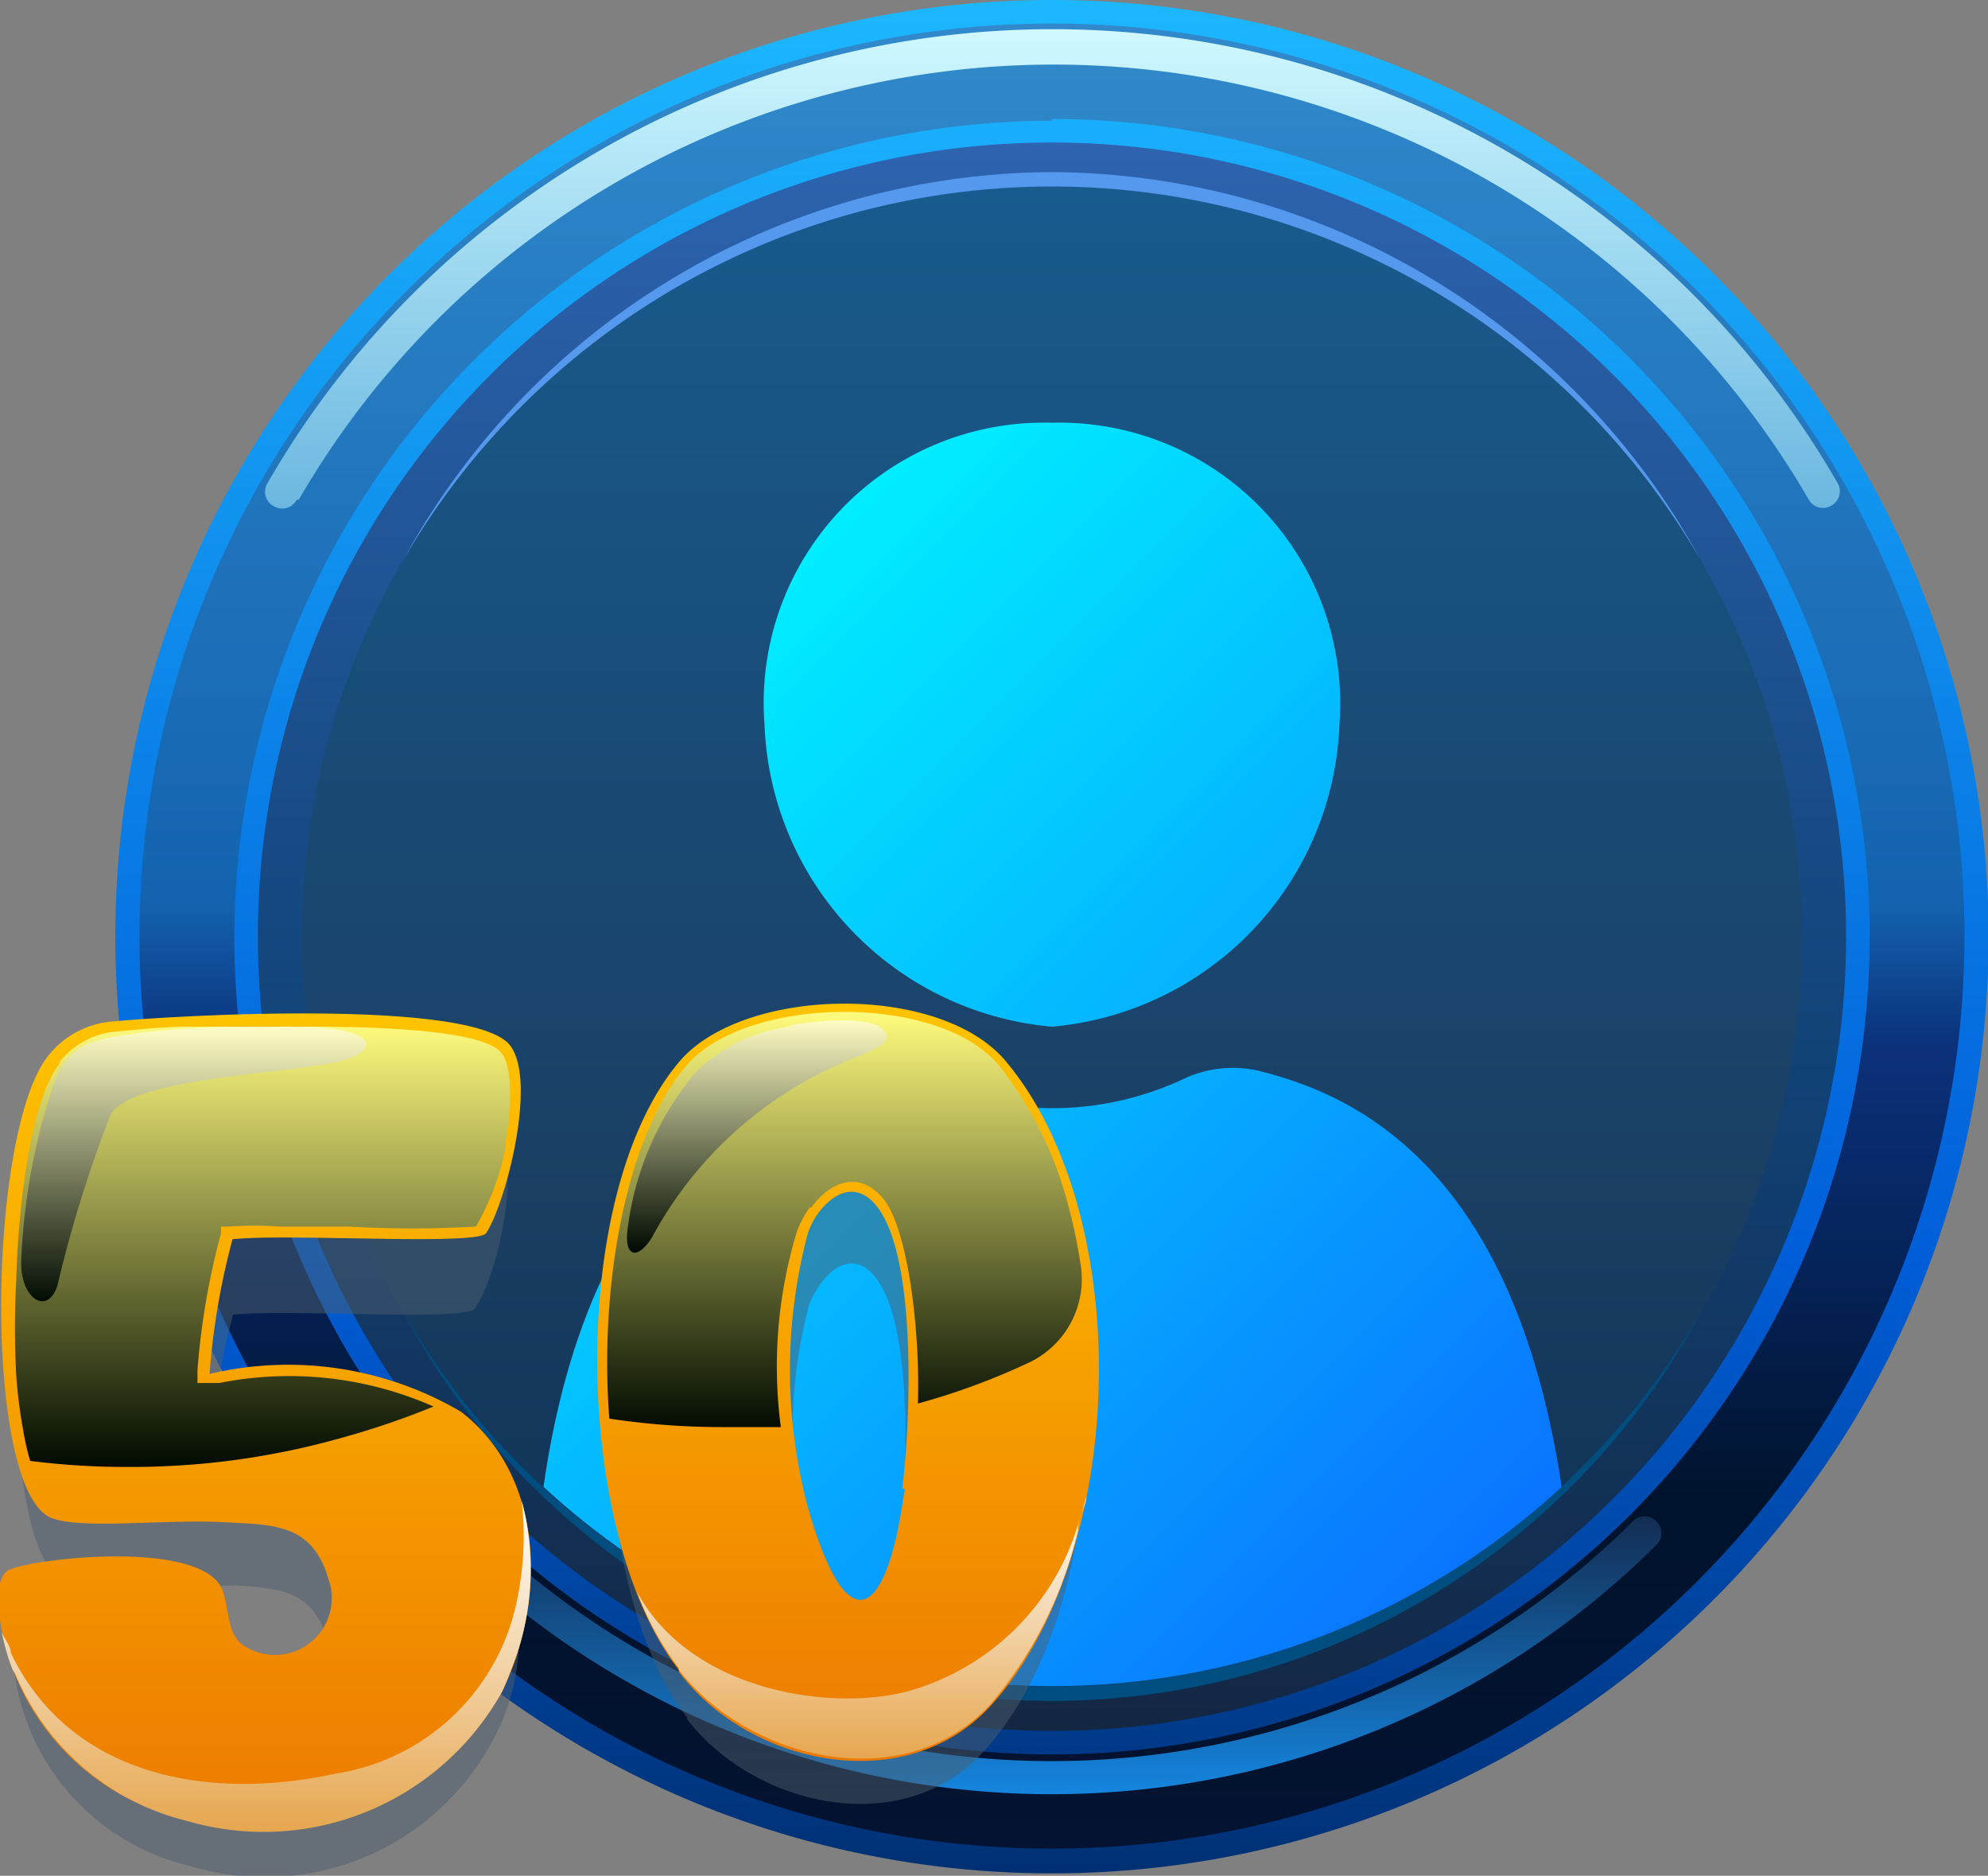 <svg xmlns="http://www.w3.org/2000/svg" xmlns:xlink="http://www.w3.org/1999/xlink" viewBox="0 0 32.92 31.06"><rect x="0" y="0" width="32.92" height="31.06" fill="#808080" stroke="none"/><defs><style>.cls-1{isolation:isolate;}.cls-10,.cls-13,.cls-14,.cls-15,.cls-17,.cls-18,.cls-19,.cls-2,.cls-3,.cls-4,.cls-5,.cls-8,.cls-9{fill-rule:evenodd;}.cls-2{fill:url(#linear-gradient);}.cls-3{fill:url(#linear-gradient-2);}.cls-4{fill:url(#linear-gradient-3);}.cls-5{opacity:0.75;fill:url(#New_Gradient_Swatch_159);}.cls-14,.cls-15,.cls-18,.cls-19,.cls-5,.cls-6,.cls-7{mix-blend-mode:screen;}.cls-6{fill:url(#linear-gradient-4);}.cls-7{fill:url(#linear-gradient-5);}.cls-8{fill:#004d80;}.cls-11,.cls-13,.cls-17,.cls-8{mix-blend-mode:multiply;}.cls-9{fill:#5499ed;}.cls-10{fill:url(#linear-gradient-6);}.cls-11{fill:#4d5e6e;opacity:0.5;}.cls-12{fill:url(#linear-gradient-7);}.cls-13{fill:url(#linear-gradient-8);}.cls-14{fill:url(#New_Gradient_Swatch_158);}.cls-15{fill:url(#linear-gradient-9);}.cls-16{fill:url(#linear-gradient-10);}.cls-17{fill:url(#linear-gradient-11);}.cls-18{fill:url(#New_Gradient_Swatch_158-2);}.cls-19{fill:url(#linear-gradient-12);}</style><linearGradient id="linear-gradient" x1="17.42" y1="29.29" x2="17.42" y2="1.72" gradientUnits="userSpaceOnUse"><stop offset="0" stop-color="#132540"/><stop offset="0.43" stop-color="#114378"/><stop offset="1" stop-color="#2f65b2"/></linearGradient><linearGradient id="linear-gradient-2" x1="17.42" y1="27.92" x2="17.42" y2="3.09" gradientUnits="userSpaceOnUse"><stop offset="0" stop-color="#0d2f54"/><stop offset="0.33" stop-color="#1a3f63"/><stop offset="1" stop-color="#185b8e"/></linearGradient><linearGradient id="linear-gradient-3" x1="17.42" y1="31.01" x2="17.42" gradientUnits="userSpaceOnUse"><stop offset="0" stop-color="#003073"/><stop offset="0.33" stop-color="#005ed9"/><stop offset="1" stop-color="#1cb7ff"/></linearGradient><linearGradient id="New_Gradient_Swatch_159" x1="17.42" y1="30.61" x2="17.42" y2="0.39" gradientUnits="userSpaceOnUse"><stop offset="0" stop-color="#040819"/><stop offset="0.19"/><stop offset="0.44" stop-color="#0d1d59"/><stop offset="0.52" stop-color="#175c9e"/><stop offset="1" stop-color="#387bba"/></linearGradient><linearGradient id="linear-gradient-4" x1="17.42" y1="8.42" x2="17.42" y2="0.51" gradientUnits="userSpaceOnUse"><stop offset="0" stop-color="#6bb7e0"/><stop offset="1" stop-color="#cff8ff"/></linearGradient><linearGradient id="linear-gradient-5" x1="17.42" y1="29.71" x2="17.42" y2="25.08" gradientUnits="userSpaceOnUse"><stop offset="0" stop-color="#1485de"/><stop offset="1" stop-color="#132d52"/></linearGradient><linearGradient id="linear-gradient-6" x1="24.46" y1="26.01" x2="10.37" y2="11.92" gradientUnits="userSpaceOnUse"><stop offset="0" stop-color="#0a74ff"/><stop offset="1" stop-color="#0ef"/></linearGradient><linearGradient id="linear-gradient-7" x1="4.4" y1="30.3" x2="4.4" y2="16.78" gradientUnits="userSpaceOnUse"><stop offset="0" stop-color="#ed7a00"/><stop offset="1" stop-color="#ffc300"/></linearGradient><linearGradient id="linear-gradient-8" x1="4.43" y1="30.3" x2="4.43" y2="24.87" gradientUnits="userSpaceOnUse"><stop offset="0" stop-color="#e6a750"/><stop offset="1" stop-color="#fff"/></linearGradient><linearGradient id="New_Gradient_Swatch_158" x1="4.35" y1="24.29" x2="4.35" y2="16.95" gradientUnits="userSpaceOnUse"><stop offset="0" stop-color="#000a00"/><stop offset="1" stop-color="#fffb7d"/></linearGradient><linearGradient id="linear-gradient-9" x1="3.21" y1="21.58" x2="3.21" y2="17.03" gradientUnits="userSpaceOnUse"><stop offset="0" stop-color="#000a00"/><stop offset="1" stop-color="#fffdc4"/></linearGradient><linearGradient id="linear-gradient-10" x1="14.04" y1="29.12" x2="14.04" y2="16.62" xlink:href="#linear-gradient-7"/><linearGradient id="linear-gradient-11" x1="14.27" y1="29.12" x2="14.27" y2="24.78" xlink:href="#linear-gradient-8"/><linearGradient id="New_Gradient_Swatch_158-2" x1="13.98" y1="23.68" x2="13.98" y2="16.78" xlink:href="#New_Gradient_Swatch_158"/><linearGradient id="linear-gradient-12" x1="12.53" y1="20.72" x2="12.53" y2="16.9" xlink:href="#linear-gradient-9"/></defs><title>Asset 3</title><g class="cls-1"><g id="Layer_2" data-name="Layer 2"><g id="Layer_1-2" data-name="Layer 1"><path class="cls-2" d="M17.42,1.72A13.79,13.79,0,1,1,3.63,15.5,13.78,13.78,0,0,1,17.42,1.72Z"/><path class="cls-3" d="M17.42,3.09A12.42,12.42,0,1,1,5,15.5,12.41,12.41,0,0,1,17.42,3.09Z"/><path class="cls-4" d="M17.42,2.36A13.15,13.15,0,1,1,4.27,15.5,13.14,13.14,0,0,1,17.42,2.36Zm0-2.36A15.51,15.51,0,1,1,1.91,15.5,15.5,15.5,0,0,1,17.42,0Z"/><path class="cls-5" d="M17.42.39A15.11,15.11,0,1,0,32.53,15.5,15.11,15.11,0,0,0,17.42.39Zm0,1.58A13.54,13.54,0,1,1,3.88,15.5,13.54,13.54,0,0,1,17.42,2Z"/><path class="cls-6" d="M4.91,8.28a.27.27,0,0,1-.38.1A.27.27,0,0,1,4.43,8a15,15,0,0,1,26,0,.27.27,0,0,1-.1.37.27.27,0,0,1-.38-.1,14.45,14.45,0,0,0-25,0Z"/><path class="cls-7" d="M27.07,25.16a.28.28,0,0,1,.39.39,14.21,14.21,0,0,1-20.09,0,.28.28,0,1,1,.39-.39,13.65,13.65,0,0,0,19.31,0Z"/><path class="cls-8" d="M28.16,21.74a12.19,12.19,0,0,1-21.48,0,12.42,12.42,0,0,0,21.48,0Z"/><path class="cls-9" d="M17.42,2.85A12.3,12.3,0,0,1,28.16,9.27a12.42,12.42,0,0,0-21.48,0A12.29,12.29,0,0,1,17.42,2.85Z"/><path class="cls-10" d="M13.15,18C10.5,19.06,9.4,21.83,9,24.62a12.42,12.42,0,0,0,16.86,0c-.42-2.79-1.51-5.56-4.17-6.62a6.91,6.91,0,0,0-.77-.25,1.91,1.91,0,0,0-1.31.11,5.12,5.12,0,0,1-4.37,0,1.91,1.91,0,0,0-1.31-.11,7.66,7.66,0,0,0-.77.25ZM12.66,12a5.22,5.22,0,0,0,4.76,5,5.22,5.22,0,0,0,4.76-5,4.65,4.65,0,0,0-4.76-5,4.64,4.64,0,0,0-4.76,5Z"/><path class="cls-11" d="M.25,27.76c0-.25-.09-.59.1-.76s3.05-.55,3.39.28c.12.3.07.68.32.87a.89.89,0,0,0,1.36-1c-.25-.85-.84-.85-1.56-.9A13.93,13.93,0,0,1,1,26.13c-1-.57-.94-6.06,0-7.25a1.47,1.47,0,0,1,.92-.53c1-.11,5.49-.35,6.26.32.52.46.05,2.51-.32,3-.15.21-3.12,0-4,.1a11.72,11.72,0,0,0-.37,2.12,5.37,5.37,0,0,1,4,.6,3.62,3.62,0,0,1,.63,4.4,4.27,4.27,0,0,1-5,2A3.81,3.81,0,0,1,.25,27.76Z"/><path class="cls-12" d="M0,26.83c0-.27-.09-.62.11-.81s3.21-.57,3.57.3c.12.32.07.71.33.91a.94.94,0,0,0,1.43-1.08c-.26-.9-.88-.9-1.64-.94-1.06-.07-2.55.14-3-.1-1.08-.61-1-6.38,0-7.63a1.51,1.51,0,0,1,1-.56c1.1-.11,5.78-.37,6.59.33.55.49,0,2.65-.34,3.17-.16.21-3.28,0-4.2.1a12.07,12.07,0,0,0-.38,2.23,5.65,5.65,0,0,1,4.17.63C9,24.44,9.06,26.45,8.32,28a4.52,4.52,0,0,1-5.23,2.13A4,4,0,0,1,0,26.83Z"/><path class="cls-13" d="M.25,27.71a4.15,4.15,0,0,0,2.84,2.44A4.52,4.52,0,0,0,8.32,28c.08-.18.15-.36.22-.55a4.45,4.45,0,0,0,.1-2.6,5.2,5.2,0,0,1-.09,1.7,3.63,3.63,0,0,1-3,2.82c-2.18.47-4.41,0-5.37-2,0-.12-.11-.23-.15-.35a3.26,3.26,0,0,0,.18.63Z"/><path class="cls-14" d="M1,17.59c-.55.69-.71,2.72-.73,3.59a14.51,14.51,0,0,0,0,1.61,8,8,0,0,0,.11.87,4.14,4.14,0,0,0,.12.53,12.52,12.52,0,0,0,1.63.1,12.79,12.79,0,0,0,3.52-.48,13.77,13.77,0,0,0,1.53-.52,5.92,5.92,0,0,0-3.55-.39l-.14,0-.22,0,0-.22a12.28,12.28,0,0,1,.39-2.26l0-.11.12,0a6.12,6.12,0,0,1,.86,0c.38,0,.76,0,1.14,0a18.3,18.3,0,0,0,2.1,0A4.17,4.17,0,0,0,8.37,19l0-.09c.06-.33.18-1.27-.11-1.52C7.81,17,5.67,17,5.05,17S3.77,17,3.13,17c-.44,0-.87.05-1.3.09a1.36,1.36,0,0,0-.85.5Z"/><path class="cls-15" d="M4.71,17c-.82,0-1.64,0-2.45.11s-1.15.2-1.4.92a10.64,10.64,0,0,0-.51,2.88c0,.61.44.87.6.38a21.09,21.09,0,0,1,.88-2.83c.32-.62,3-.68,3.81-.89.63-.15.74-.59-.93-.57Z"/><path class="cls-11" d="M11.38,28.44c-1.65-2.12-1.77-7.45,0-9.56,1-1.2,4.14-1.25,5.16,0,2,2.46,1.9,7.75-.25,10.12-1.33,1.47-3.78.93-4.91-.53Zm3.51-2.85c.13-1,.26-3.7-.42-4.47-.44-.51-.91.07-1.07.48a8.31,8.31,0,0,0,0,4.26c.61,2.19,1.25,1.82,1.52-.27Z"/><path class="cls-16" d="M11.24,27.65c-1.74-2.23-1.86-7.84,0-10.06,1.06-1.27,4.36-1.32,5.43,0,2.15,2.59,2,8.16-.26,10.65-1.4,1.54-4,1-5.17-.56Zm3.7-3c.13-1,.27-3.89-.45-4.71-.46-.53-1,.08-1.12.51a8.83,8.83,0,0,0,0,4.48c.65,2.31,1.32,1.92,1.61-.28Z"/><path class="cls-17" d="M11.24,27.65c1.19,1.53,3.77,2.1,5.17.56a6.82,6.82,0,0,0,1.44-2.87c0-.18.1-.37.14-.56,0,.11-.07.22-.1.33A4.09,4.09,0,0,1,15.05,28c-1.29.35-3.62,0-4.5-1.64a4.85,4.85,0,0,0,.69,1.26Z"/><path class="cls-18" d="M13.43,20c.31-.43.79-.63,1.19-.16s.62,2.13.58,3.4a11.4,11.4,0,0,0,1.8-.66,1.53,1.53,0,0,0,.89-1.67A8.79,8.79,0,0,0,17.7,20a6.28,6.28,0,0,0-1.16-2.36c-1-1.2-4.17-1.16-5.17,0s-1.45,3.64-1.28,5.85h0a12.45,12.45,0,0,0,1.84.14c.34,0,.68,0,1,0a7.68,7.68,0,0,1,.27-3.25,1.83,1.83,0,0,1,.21-.39Z"/><path class="cls-19" d="M13.09,17a2.65,2.65,0,0,0-1.6.79,5,5,0,0,0-1.1,2.58c-.05.44.16.5.4.13a6.52,6.52,0,0,1,3.4-3c.3-.12.51-.22.49-.35-.06-.38-1.3-.24-1.59-.17Z"/></g></g></g></svg>